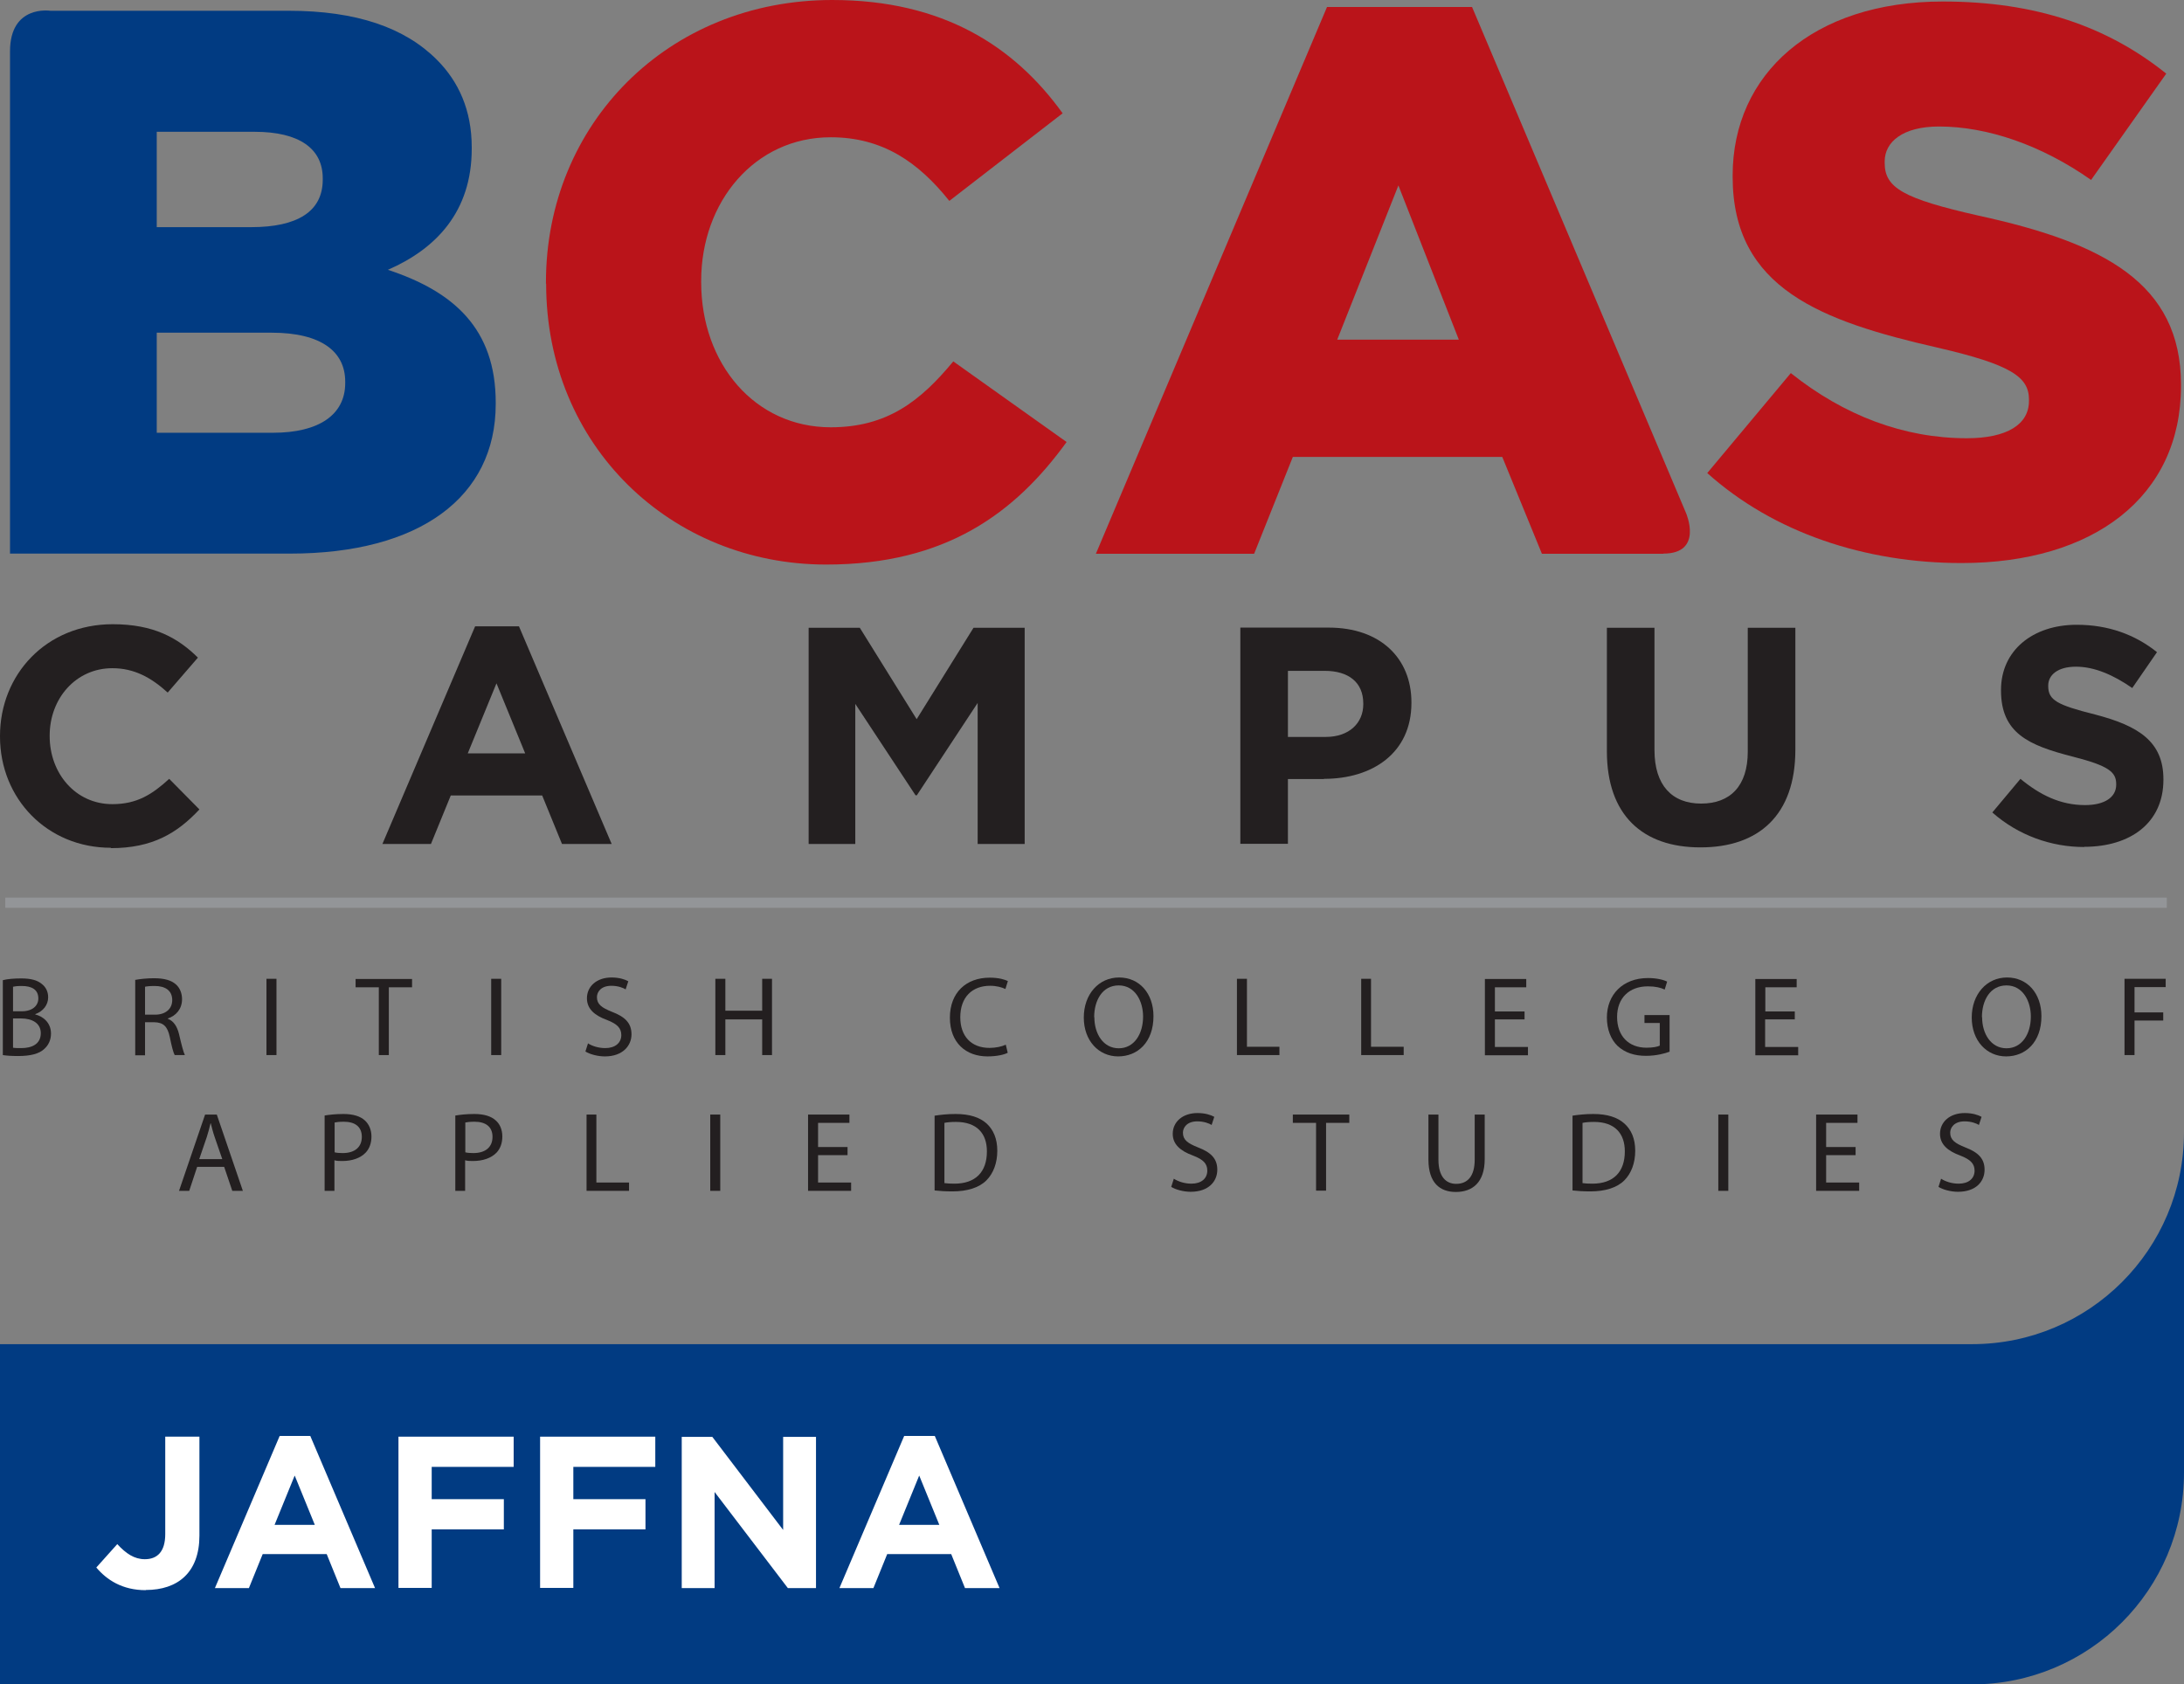 <?xml version="1.0" encoding="UTF-8"?>
<svg id="uuid-d62a58a9-999a-4909-8cfe-734c0562743d" data-name="Layer 2" xmlns="http://www.w3.org/2000/svg" viewBox="0 0 115.65 89.21">
  <rect x="0" y="0" width="115.65" height="89.21" fill="#808080" stroke="none"/>
  <defs>
    <style>
      .uuid-f0b6d538-d5cc-4fbf-8d38-024b149dc62d {
        fill: #ba141a;
      }

      .uuid-491872dc-e24e-403e-8bf2-39879e3af5c0 {
        fill: #231f20;
      }

      .uuid-9c87310b-c38b-4866-aca9-9698d74e062f {
        fill: #fff;
      }

      .uuid-a68f3830-08fa-405e-acb3-9fc132414464 {
        fill: none;
        stroke: #939598;
        stroke-miterlimit: 10;
        stroke-width: .54px;
      }

      .uuid-2c7e0477-47c0-4a41-9f6b-e63f6add1d87 {
        fill: #013b82;
      }
    </style>
  </defs>
  <g id="uuid-68187aa4-2fb1-4605-953b-f92f3c6674c9" data-name="Layer 1">
    <g>
      <line class="uuid-a68f3830-08fa-405e-acb3-9fc132414464" x1=".28" y1="47.81" x2="114.74" y2="47.81"/>
      <path class="uuid-2c7e0477-47c0-4a41-9f6b-e63f6add1d87" d="M2.66.57h12.62c3.61,0,6.16.9,7.85,2.59,1.15,1.15,1.85,2.67,1.85,4.64v.08c0,3.33-1.89,5.3-4.44,6.41,3.49,1.15,5.71,3.12,5.71,7.03v.08c0,4.93-4.03,7.92-10.89,7.92H.53V2.72C.53.24,2.66.57,2.66.57ZM13.31,12.03c2.42,0,3.78-.82,3.78-2.51v-.08c0-1.56-1.23-2.46-3.61-2.46h-5.18v5.05h5.01ZM14.46,22.92c2.42,0,3.82-.95,3.82-2.63v-.08c0-1.56-1.23-2.59-3.9-2.59h-6.08v5.3h6.16Z"/>
      <path class="uuid-f0b6d538-d5cc-4fbf-8d38-024b149dc62d" d="M28.91,15.03v-.08c0-8.38,6.45-14.95,15.16-14.95,5.87,0,9.65,2.46,12.2,6l-6,4.64c-1.64-2.05-3.53-3.37-6.28-3.37-4.02,0-6.86,3.41-6.86,7.6v.08c0,4.31,2.84,7.68,6.86,7.68,3,0,4.76-1.4,6.49-3.49l6,4.27c-2.71,3.74-6.37,6.49-12.73,6.49-8.22,0-14.83-6.29-14.83-14.87Z"/>
      <path class="uuid-f0b6d538-d5cc-4fbf-8d38-024b149dc62d" d="M88.08,29.33h-6.43l-2.1-5.13h-11.09l-2.05,5.13h-8.38L70.27.37h7.68l11.33,26.8s.94,2.15-1.2,2.15ZM77.25,17.99l-3.2-8.17-3.24,8.17h6.45Z"/>
      <path class="uuid-f0b6d538-d5cc-4fbf-8d38-024b149dc62d" d="M90.4,25.06l4.43-5.3c2.83,2.26,6,3.45,9.32,3.45,2.14,0,3.29-.74,3.29-1.97v-.08c0-1.19-.94-1.85-4.85-2.75-6.12-1.4-10.84-3.12-10.84-9.04v-.08C91.75,3.94,95.98.08,102.88.08c4.89,0,8.71,1.31,11.83,3.82l-3.98,5.63c-2.63-1.85-5.5-2.83-8.05-2.83-1.93,0-2.88.82-2.88,1.85v.08c0,1.32.99,1.89,4.97,2.79,6.61,1.44,10.72,3.57,10.72,8.95v.08c0,5.87-4.64,9.37-11.62,9.37-5.09,0-9.94-1.6-13.47-4.77Z"/>
      <g>
        <path class="uuid-491872dc-e24e-403e-8bf2-39879e3af5c0" d="M5.87,44.9c-3.37,0-5.87-2.6-5.87-5.89v-.03c0-3.26,2.45-5.92,5.97-5.92,2.16,0,3.45.72,4.51,1.77l-1.6,1.85c-.88-.8-1.78-1.29-2.93-1.29-1.93,0-3.32,1.6-3.32,3.57v.03c0,1.96,1.36,3.6,3.32,3.6,1.31,0,2.11-.52,3.01-1.34l1.6,1.62c-1.18,1.26-2.49,2.05-4.69,2.05Z"/>
        <path class="uuid-491872dc-e24e-403e-8bf2-39879e3af5c0" d="M29.76,44.7l-1.05-2.57h-4.84l-1.05,2.57h-2.57l4.91-11.53h2.32l4.91,11.53h-2.63ZM26.29,36.19l-1.52,3.71h3.04l-1.52-3.71Z"/>
        <path class="uuid-491872dc-e24e-403e-8bf2-39879e3af5c0" d="M51.77,44.7v-7.47l-3.22,4.89h-.07l-3.19-4.84v7.42h-2.47v-11.45h2.71l3.01,4.84,3.01-4.84h2.71v11.45h-2.5Z"/>
        <path class="uuid-491872dc-e24e-403e-8bf2-39879e3af5c0" d="M70.11,41.26h-1.91v3.43h-2.52v-11.45h4.68c2.73,0,4.38,1.62,4.38,3.96v.03c0,2.65-2.06,4.02-4.63,4.02ZM72.19,37.26c0-1.13-.79-1.73-2.04-1.73h-1.95v3.5h2c1.26,0,1.99-.75,1.99-1.73v-.03Z"/>
        <path class="uuid-491872dc-e24e-403e-8bf2-39879e3af5c0" d="M90.04,44.88c-3.07,0-4.95-1.72-4.95-5.09v-6.54h2.52v6.48c0,1.86.93,2.83,2.47,2.83s2.47-.93,2.47-2.75v-6.56h2.52v6.46c0,3.47-1.95,5.17-5.02,5.17Z"/>
        <path class="uuid-491872dc-e24e-403e-8bf2-39879e3af5c0" d="M110.36,44.86c-1.73,0-3.48-.61-4.86-1.83l1.49-1.78c1.03.85,2.11,1.39,3.42,1.39,1.03,0,1.65-.41,1.65-1.08v-.03c0-.64-.39-.97-2.31-1.46-2.31-.59-3.79-1.23-3.79-3.5v-.03c0-2.08,1.67-3.45,4.01-3.45,1.67,0,3.09.52,4.25,1.45l-1.31,1.9c-1.01-.7-2.01-1.13-2.98-1.13s-1.47.44-1.47,1v.03c0,.75.49,1,2.47,1.5,2.32.6,3.63,1.44,3.63,3.43v.03c0,2.27-1.73,3.55-4.2,3.55Z"/>
      </g>
      <g>
        <path class="uuid-491872dc-e24e-403e-8bf2-39879e3af5c0" d="M.16,51.91c.23-.06.59-.09.95-.09.52,0,.86.09,1.1.29.21.16.34.4.34.71,0,.4-.26.74-.68.89v.02c.38.09.83.41.83,1.01,0,.35-.14.62-.35.81-.27.26-.73.38-1.39.38-.36,0-.63-.02-.81-.05v-3.96ZM.69,53.56h.47c.55,0,.87-.29.87-.68,0-.47-.35-.66-.88-.66-.24,0-.38.02-.46.04v1.31ZM.69,55.49c.11.02.25.02.44.02.54,0,1.03-.2,1.03-.79,0-.54-.47-.78-1.04-.78h-.43v1.54Z"/>
        <path class="uuid-491872dc-e24e-403e-8bf2-39879e3af5c0" d="M7.15,51.9c.26-.05.65-.09,1-.09.56,0,.92.11,1.17.33.2.18.32.46.32.78,0,.53-.33.88-.75,1.02v.02c.3.11.49.4.59.81.13.56.23.95.31,1.11h-.54c-.07-.12-.16-.46-.26-.96-.12-.56-.34-.77-.82-.78h-.49v1.75h-.52v-3.98ZM7.68,53.74h.53c.56,0,.91-.31.91-.77,0-.52-.38-.75-.93-.75-.25,0-.43.02-.51.04v1.47Z"/>
        <path class="uuid-491872dc-e24e-403e-8bf2-39879e3af5c0" d="M14.64,51.84v4.04h-.53v-4.04h.53Z"/>
        <path class="uuid-491872dc-e24e-403e-8bf2-39879e3af5c0" d="M20.06,52.29h-1.23v-.44h2.99v.44h-1.23v3.59h-.53v-3.59Z"/>
        <path class="uuid-491872dc-e24e-403e-8bf2-39879e3af5c0" d="M26.54,51.84v4.04h-.53v-4.04h.53Z"/>
        <path class="uuid-491872dc-e24e-403e-8bf2-39879e3af5c0" d="M31.12,55.25c.23.15.57.26.93.26.53,0,.85-.28.85-.69,0-.37-.22-.59-.76-.8-.66-.24-1.06-.59-1.06-1.15,0-.63.52-1.1,1.3-1.1.41,0,.71.1.89.2l-.14.43c-.13-.08-.39-.19-.76-.19-.55,0-.76.33-.76.6,0,.38.25.56.8.78.68.26,1.03.59,1.03,1.19s-.46,1.17-1.41,1.17c-.39,0-.81-.12-1.03-.26l.14-.44Z"/>
        <path class="uuid-491872dc-e24e-403e-8bf2-39879e3af5c0" d="M38.41,51.84v1.69h1.95v-1.69h.52v4.04h-.52v-1.89h-1.95v1.89h-.53v-4.04h.53Z"/>
        <path class="uuid-491872dc-e24e-403e-8bf2-39879e3af5c0" d="M53.36,55.76c-.19.1-.58.19-1.07.19-1.14,0-1.99-.72-1.99-2.05s.86-2.12,2.11-2.12c.5,0,.82.11.96.18l-.13.42c-.19-.09-.47-.17-.81-.17-.95,0-1.58.6-1.58,1.67,0,.99.57,1.62,1.55,1.62.32,0,.65-.07.86-.17l.1.42Z"/>
        <path class="uuid-491872dc-e24e-403e-8bf2-39879e3af5c0" d="M61.08,53.82c0,1.38-.84,2.13-1.87,2.13s-1.82-.83-1.82-2.06.79-2.12,1.87-2.12,1.82.85,1.82,2.05ZM57.95,53.88c0,.87.47,1.64,1.29,1.64s1.29-.76,1.29-1.68c0-.81-.42-1.65-1.29-1.65s-1.3.8-1.3,1.68Z"/>
        <path class="uuid-491872dc-e24e-403e-8bf2-39879e3af5c0" d="M65.5,51.84h.53v3.6h1.72v.44h-2.25v-4.04Z"/>
        <path class="uuid-491872dc-e24e-403e-8bf2-39879e3af5c0" d="M72.07,51.84h.53v3.6h1.73v.44h-2.25v-4.04Z"/>
        <path class="uuid-491872dc-e24e-403e-8bf2-39879e3af5c0" d="M80.73,53.99h-1.57v1.46h1.75v.44h-2.28v-4.04h2.19v.44h-1.66v1.28h1.57v.43Z"/>
        <path class="uuid-491872dc-e24e-403e-8bf2-39879e3af5c0" d="M88.41,55.7c-.23.09-.7.22-1.25.22-.61,0-1.11-.16-1.51-.53-.35-.34-.56-.87-.56-1.5,0-1.2.83-2.09,2.18-2.09.47,0,.84.1,1.01.19l-.13.42c-.21-.1-.48-.17-.89-.17-.98,0-1.63.61-1.63,1.62s.61,1.63,1.56,1.63c.34,0,.58-.05.7-.11v-1.2h-.81v-.42h1.33v1.94Z"/>
        <path class="uuid-491872dc-e24e-403e-8bf2-39879e3af5c0" d="M95.03,53.99h-1.56v1.46h1.75v.44h-2.27v-4.04h2.19v.44h-1.66v1.28h1.56v.43Z"/>
        <path class="uuid-491872dc-e24e-403e-8bf2-39879e3af5c0" d="M108.1,53.82c0,1.38-.84,2.13-1.87,2.13s-1.82-.83-1.82-2.06.79-2.12,1.87-2.12,1.82.85,1.82,2.05ZM104.96,53.88c0,.87.47,1.64,1.29,1.64s1.29-.76,1.29-1.68c0-.81-.42-1.65-1.29-1.65s-1.3.8-1.3,1.68Z"/>
        <path class="uuid-491872dc-e24e-403e-8bf2-39879e3af5c0" d="M112.51,51.84h2.17v.44h-1.65v1.34h1.52v.43h-1.52v1.83h-.53v-4.04Z"/>
        <path class="uuid-491872dc-e24e-403e-8bf2-39879e3af5c0" d="M10.44,61.8l-.42,1.27h-.54l1.38-4.04h.62l1.38,4.04h-.56l-.43-1.27h-1.43ZM11.77,61.39l-.4-1.16c-.09-.26-.15-.5-.21-.74h-.01c-.06.24-.12.49-.2.73l-.4,1.17h1.22Z"/>
        <path class="uuid-491872dc-e24e-403e-8bf2-39879e3af5c0" d="M17.19,59.08c.25-.04.58-.08,1-.08.51,0,.89.12,1.13.34.21.19.35.49.35.85s-.11.65-.31.86c-.28.29-.72.44-1.23.44-.16,0-.3,0-.42-.04v1.62h-.52v-3.99ZM17.72,61.03c.11.03.26.04.43.04.63,0,1.01-.31,1.01-.86s-.38-.8-.95-.8c-.23,0-.4.02-.49.04v1.57Z"/>
        <path class="uuid-491872dc-e24e-403e-8bf2-39879e3af5c0" d="M24.12,59.08c.25-.04.58-.08,1-.08.51,0,.89.12,1.13.34.22.19.35.49.35.85s-.11.65-.31.86c-.28.29-.73.44-1.24.44-.15,0-.3,0-.42-.04v1.62h-.52v-3.99ZM24.64,61.03c.11.03.26.04.43.04.63,0,1.01-.31,1.01-.86s-.38-.8-.95-.8c-.23,0-.4.02-.49.04v1.57Z"/>
        <path class="uuid-491872dc-e24e-403e-8bf2-39879e3af5c0" d="M31.05,59.03h.53v3.6h1.73v.44h-2.25v-4.04Z"/>
        <path class="uuid-491872dc-e24e-403e-8bf2-39879e3af5c0" d="M38.14,59.03v4.04h-.53v-4.04h.53Z"/>
        <path class="uuid-491872dc-e24e-403e-8bf2-39879e3af5c0" d="M44.88,61.18h-1.56v1.45h1.75v.44h-2.28v-4.04h2.19v.44h-1.66v1.28h1.56v.43Z"/>
        <path class="uuid-491872dc-e24e-403e-8bf2-39879e3af5c0" d="M49.49,59.09c.32-.05.69-.09,1.11-.09.75,0,1.28.18,1.64.5.36.33.57.8.57,1.45s-.21,1.2-.58,1.57c-.38.38-1.01.58-1.79.58-.38,0-.68-.02-.95-.05v-3.97ZM50.01,62.66c.13.02.33.03.53.03,1.12,0,1.72-.62,1.72-1.71,0-.95-.53-1.56-1.64-1.56-.27,0-.47.02-.61.05v3.19Z"/>
        <path class="uuid-491872dc-e24e-403e-8bf2-39879e3af5c0" d="M62.16,62.43c.24.15.57.26.93.26.53,0,.84-.28.84-.69,0-.37-.21-.59-.76-.8-.66-.24-1.07-.59-1.07-1.15,0-.63.52-1.1,1.31-1.1.41,0,.71.1.89.2l-.14.43c-.13-.08-.4-.19-.76-.19-.55,0-.76.33-.76.6,0,.38.25.56.8.78.68.26,1.02.59,1.02,1.18,0,.62-.46,1.17-1.41,1.17-.39,0-.81-.12-1.03-.26l.14-.44Z"/>
        <path class="uuid-491872dc-e24e-403e-8bf2-39879e3af5c0" d="M69.69,59.47h-1.23v-.44h2.99v.44h-1.23v3.59h-.53v-3.59Z"/>
        <path class="uuid-491872dc-e24e-403e-8bf2-39879e3af5c0" d="M76.17,59.03v2.39c0,.9.4,1.28.94,1.28.59,0,.98-.39.98-1.28v-2.39h.53v2.36c0,1.24-.65,1.74-1.53,1.74-.83,0-1.45-.47-1.45-1.72v-2.38h.53Z"/>
        <path class="uuid-491872dc-e24e-403e-8bf2-39879e3af5c0" d="M83.26,59.09c.32-.05.7-.09,1.11-.09.75,0,1.28.18,1.64.5.37.33.58.8.58,1.45s-.21,1.2-.58,1.57c-.38.38-1.01.58-1.79.58-.38,0-.68-.02-.95-.05v-3.97ZM83.79,62.66c.13.02.32.03.53.03,1.12,0,1.72-.62,1.72-1.71,0-.95-.53-1.56-1.63-1.56-.27,0-.47.02-.61.05v3.19Z"/>
        <path class="uuid-491872dc-e24e-403e-8bf2-39879e3af5c0" d="M91.52,59.03v4.04h-.53v-4.04h.53Z"/>
        <path class="uuid-491872dc-e24e-403e-8bf2-39879e3af5c0" d="M98.26,61.18h-1.56v1.45h1.75v.44h-2.28v-4.04h2.19v.44h-1.66v1.28h1.56v.43Z"/>
        <path class="uuid-491872dc-e24e-403e-8bf2-39879e3af5c0" d="M102.79,62.43c.23.15.57.26.93.26.53,0,.84-.28.84-.69,0-.37-.22-.59-.76-.8-.66-.24-1.07-.59-1.07-1.15,0-.63.52-1.1,1.31-1.1.41,0,.71.1.89.2l-.14.43c-.13-.08-.4-.19-.76-.19-.55,0-.76.33-.76.6,0,.38.25.56.8.78.68.26,1.02.59,1.02,1.18,0,.62-.45,1.17-1.41,1.17-.39,0-.81-.12-1.03-.26l.14-.44Z"/>
      </g>
      <path class="uuid-2c7e0477-47c0-4a41-9f6b-e63f6add1d87" d="M104.43,89.21c6.2,0,11.22-5.02,11.22-11.22v-18.02c0,6.2-5.02,11.22-11.22,11.22H0v18.02h104.43Z"/>
      <g>
        <path class="uuid-9c87310b-c38b-4866-aca9-9698d74e062f" d="M7.72,84.22c-1.25,0-2.07-.55-2.62-1.2l1.11-1.24c.46.5.9.8,1.46.8.66,0,1.08-.4,1.08-1.33v-5.16h1.81v5.24c0,1.95-1.14,2.88-2.84,2.88Z"/>
        <path class="uuid-9c87310b-c38b-4866-aca9-9698d74e062f" d="M18.03,84.11l-.73-1.8h-3.39l-.73,1.8h-1.8l3.43-8.06h1.62l3.43,8.06h-1.84ZM15.6,78.16l-1.06,2.6h2.13l-1.06-2.6Z"/>
        <path class="uuid-9c87310b-c38b-4866-aca9-9698d74e062f" d="M22.86,77.7v1.7h3.82v1.6h-3.82v3.1h-1.76v-8.01h6.1v1.6h-4.34Z"/>
        <path class="uuid-9c87310b-c38b-4866-aca9-9698d74e062f" d="M30.36,77.7v1.7h3.82v1.6h-3.82v3.1h-1.76v-8.01h6.1v1.6h-4.34Z"/>
        <path class="uuid-9c87310b-c38b-4866-aca9-9698d74e062f" d="M41.72,84.11l-3.88-5.09v5.09h-1.74v-8.01h1.62l3.75,4.93v-4.93h1.74v8.01h-1.5Z"/>
        <path class="uuid-9c87310b-c38b-4866-aca9-9698d74e062f" d="M51.1,84.11l-.73-1.8h-3.39l-.73,1.8h-1.8l3.43-8.06h1.62l3.43,8.06h-1.84ZM48.67,78.16l-1.06,2.6h2.13l-1.06-2.6Z"/>
      </g>
    </g>
  </g>
</svg>